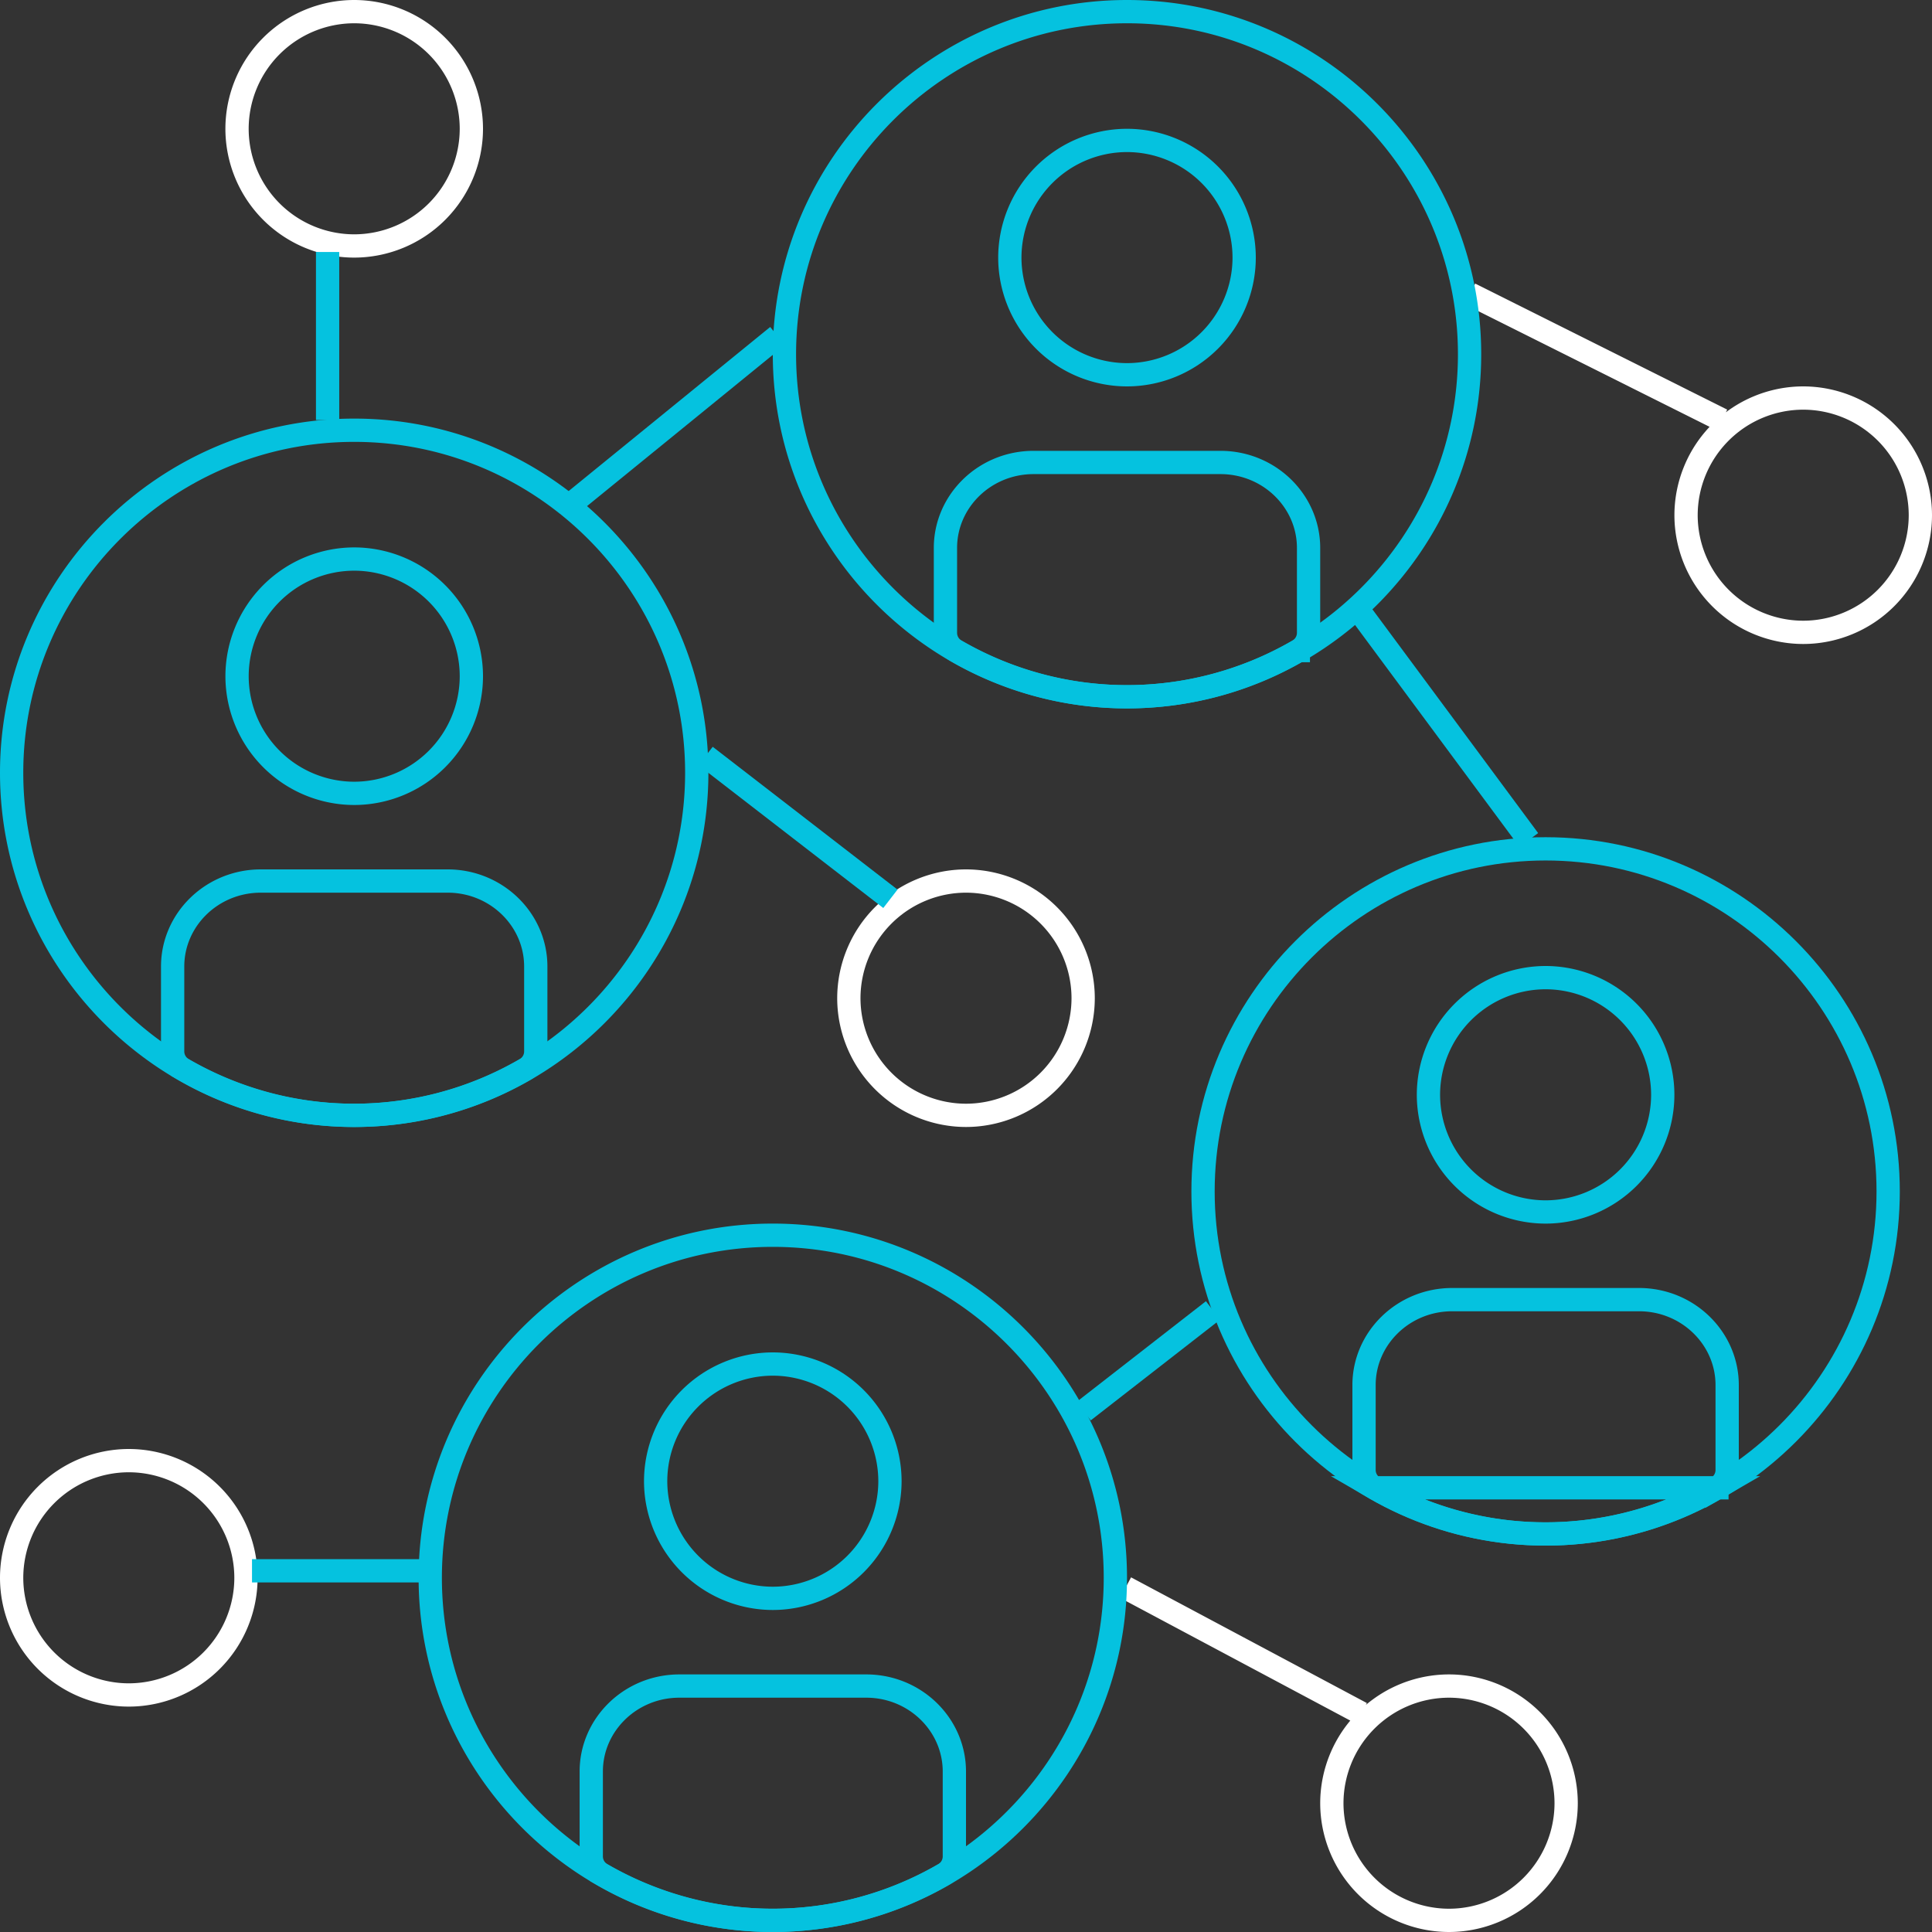 <svg xmlns="http://www.w3.org/2000/svg" width="83" height="83" fill="none"><rect width="100%" height="100%" fill="#333333" stroke="none"/><g clip-path="url('#clip0_1_10295')"><path stroke="#fff" d="M72.434 22.133a5.04 5.04 0 0 1 5.033-5.033 5.04 5.04 0 0 1 5.033 5.033 5.04 5.04 0 0 1-5.033 5.033 5.04 5.04 0 0 1-5.033-5.033ZM.5 67.783a5.04 5.04 0 0 1 5.033-5.033 5.04 5.04 0 0 1 5.034 5.033 5.04 5.04 0 0 1-5.034 5.034A5.04 5.04 0 0 1 .5 67.783ZM73.978 18.044 63.152 12.63M57.217 77.467a5.04 5.04 0 0 1 5.033-5.033 5.04 5.04 0 0 1 5.033 5.033A5.04 5.04 0 0 1 62.25 82.5a5.04 5.04 0 0 1-5.033-5.033ZM58.486 73.605l-10.13-5.4M36.467 42.883A5.04 5.04 0 0 1 41.5 37.85a5.04 5.04 0 0 1 5.033 5.033 5.04 5.04 0 0 1-5.033 5.033 5.04 5.04 0 0 1-5.033-5.033Z"/><path stroke="#05C2DF" d="m38.252 38.613-7.939-6.135M51.683 51.184c0-8.114 6.603-14.717 14.717-14.717s14.717 6.603 14.717 14.717c0 8.113-6.603 14.716-14.717 14.716s-14.717-6.603-14.717-14.717Z"/><path stroke="#05C2DF" d="M61.367 47.033A5.04 5.04 0 0 1 66.4 42a5.04 5.04 0 0 1 5.033 5.033 5.04 5.04 0 0 1-5.033 5.034 5.04 5.04 0 0 1-5.033-5.034ZM73.76 63.916v-.001a.88.88 0 0 0 .44-.763v-3.647c0-2.012-1.686-3.672-3.787-3.672h-8.026c-2.101 0-3.787 1.66-3.787 3.67v3.647c0 .316.168.607.44.766zm0 0A14.7 14.7 0 0 1 66.4 65.9c-2.572 0-5.116-.686-7.36-1.984zM18.484 67.783c0-8.114 6.602-14.717 14.716-14.717s14.717 6.603 14.717 14.717S41.314 82.5 33.2 82.5s-14.716-6.603-14.716-14.717Z"/><path stroke="#05C2DF" d="M28.167 63.633A5.04 5.04 0 0 1 33.2 58.6a5.04 5.04 0 0 1 5.033 5.033 5.04 5.04 0 0 1-5.033 5.033 5.04 5.04 0 0 1-5.033-5.033ZM40.56 80.516A14.7 14.7 0 0 1 33.2 82.5c-2.571 0-5.116-.686-7.359-1.984a.88.88 0 0 1-.44-.765v-3.647c0-2.01 1.685-3.67 3.786-3.67h8.026c2.101 0 3.787 1.66 3.787 3.672v3.646a.88.88 0 0 1-.44.764ZM.5 33.2c0-8.114 6.603-14.717 14.717-14.717 8.113 0 14.716 6.603 14.716 14.717s-6.602 14.717-14.716 14.717S.5 41.314.5 33.2Z"/><path stroke="#05C2DF" d="M10.184 29.05a5.04 5.04 0 0 1 5.033-5.033 5.04 5.04 0 0 1 5.033 5.033 5.04 5.04 0 0 1-5.033 5.033 5.04 5.04 0 0 1-5.033-5.033ZM22.577 45.932h-.001a14.7 14.7 0 0 1-7.36 1.984c-2.57 0-5.115-.686-7.358-1.984a.88.88 0 0 1-.441-.765V41.52c0-2.01 1.686-3.67 3.787-3.67h8.026c2.1 0 3.787 1.66 3.787 3.672v3.646a.88.88 0 0 1-.44.764ZM33.7 15.217C33.7 7.103 40.303.5 48.417.5s14.716 6.603 14.717 14.717c0 8.114-6.603 14.716-14.717 14.716S33.7 23.331 33.7 15.217Z"/><path stroke="#05C2DF" d="M43.383 11.067a5.04 5.04 0 0 1 5.033-5.034 5.04 5.04 0 0 1 5.034 5.034 5.04 5.04 0 0 1-5.034 5.033 5.04 5.04 0 0 1-5.033-5.034ZM55.777 27.95h-.001a14.7 14.7 0 0 1-7.36 1.984c-2.57 0-5.115-.686-7.358-1.984a.88.88 0 0 1-.441-.766v-3.646c0-2.01 1.686-3.67 3.787-3.67h8.026c2.1 0 3.787 1.66 3.787 3.671v3.647a.88.88 0 0 1-.44.763ZM33.404 14.435l-8.865 7.217M65.678 36.087l-7.217-9.743M52.114 56.296l-5.562 4.33M18.344 67.482h-7.518"/><path stroke="#fff" d="M20.25 5.533a5.04 5.04 0 0 1-5.034 5.034 5.04 5.04 0 0 1-5.033-5.034A5.04 5.04 0 0 1 15.217.5a5.04 5.04 0 0 1 5.033 5.033Z"/><path stroke="#05C2DF" d="M14.074 10.826v7.218"/></g><defs><clipPath id="clip0_1_10295"><path fill="#fff" d="M0 0h83v83H0z"/></clipPath></defs></svg>